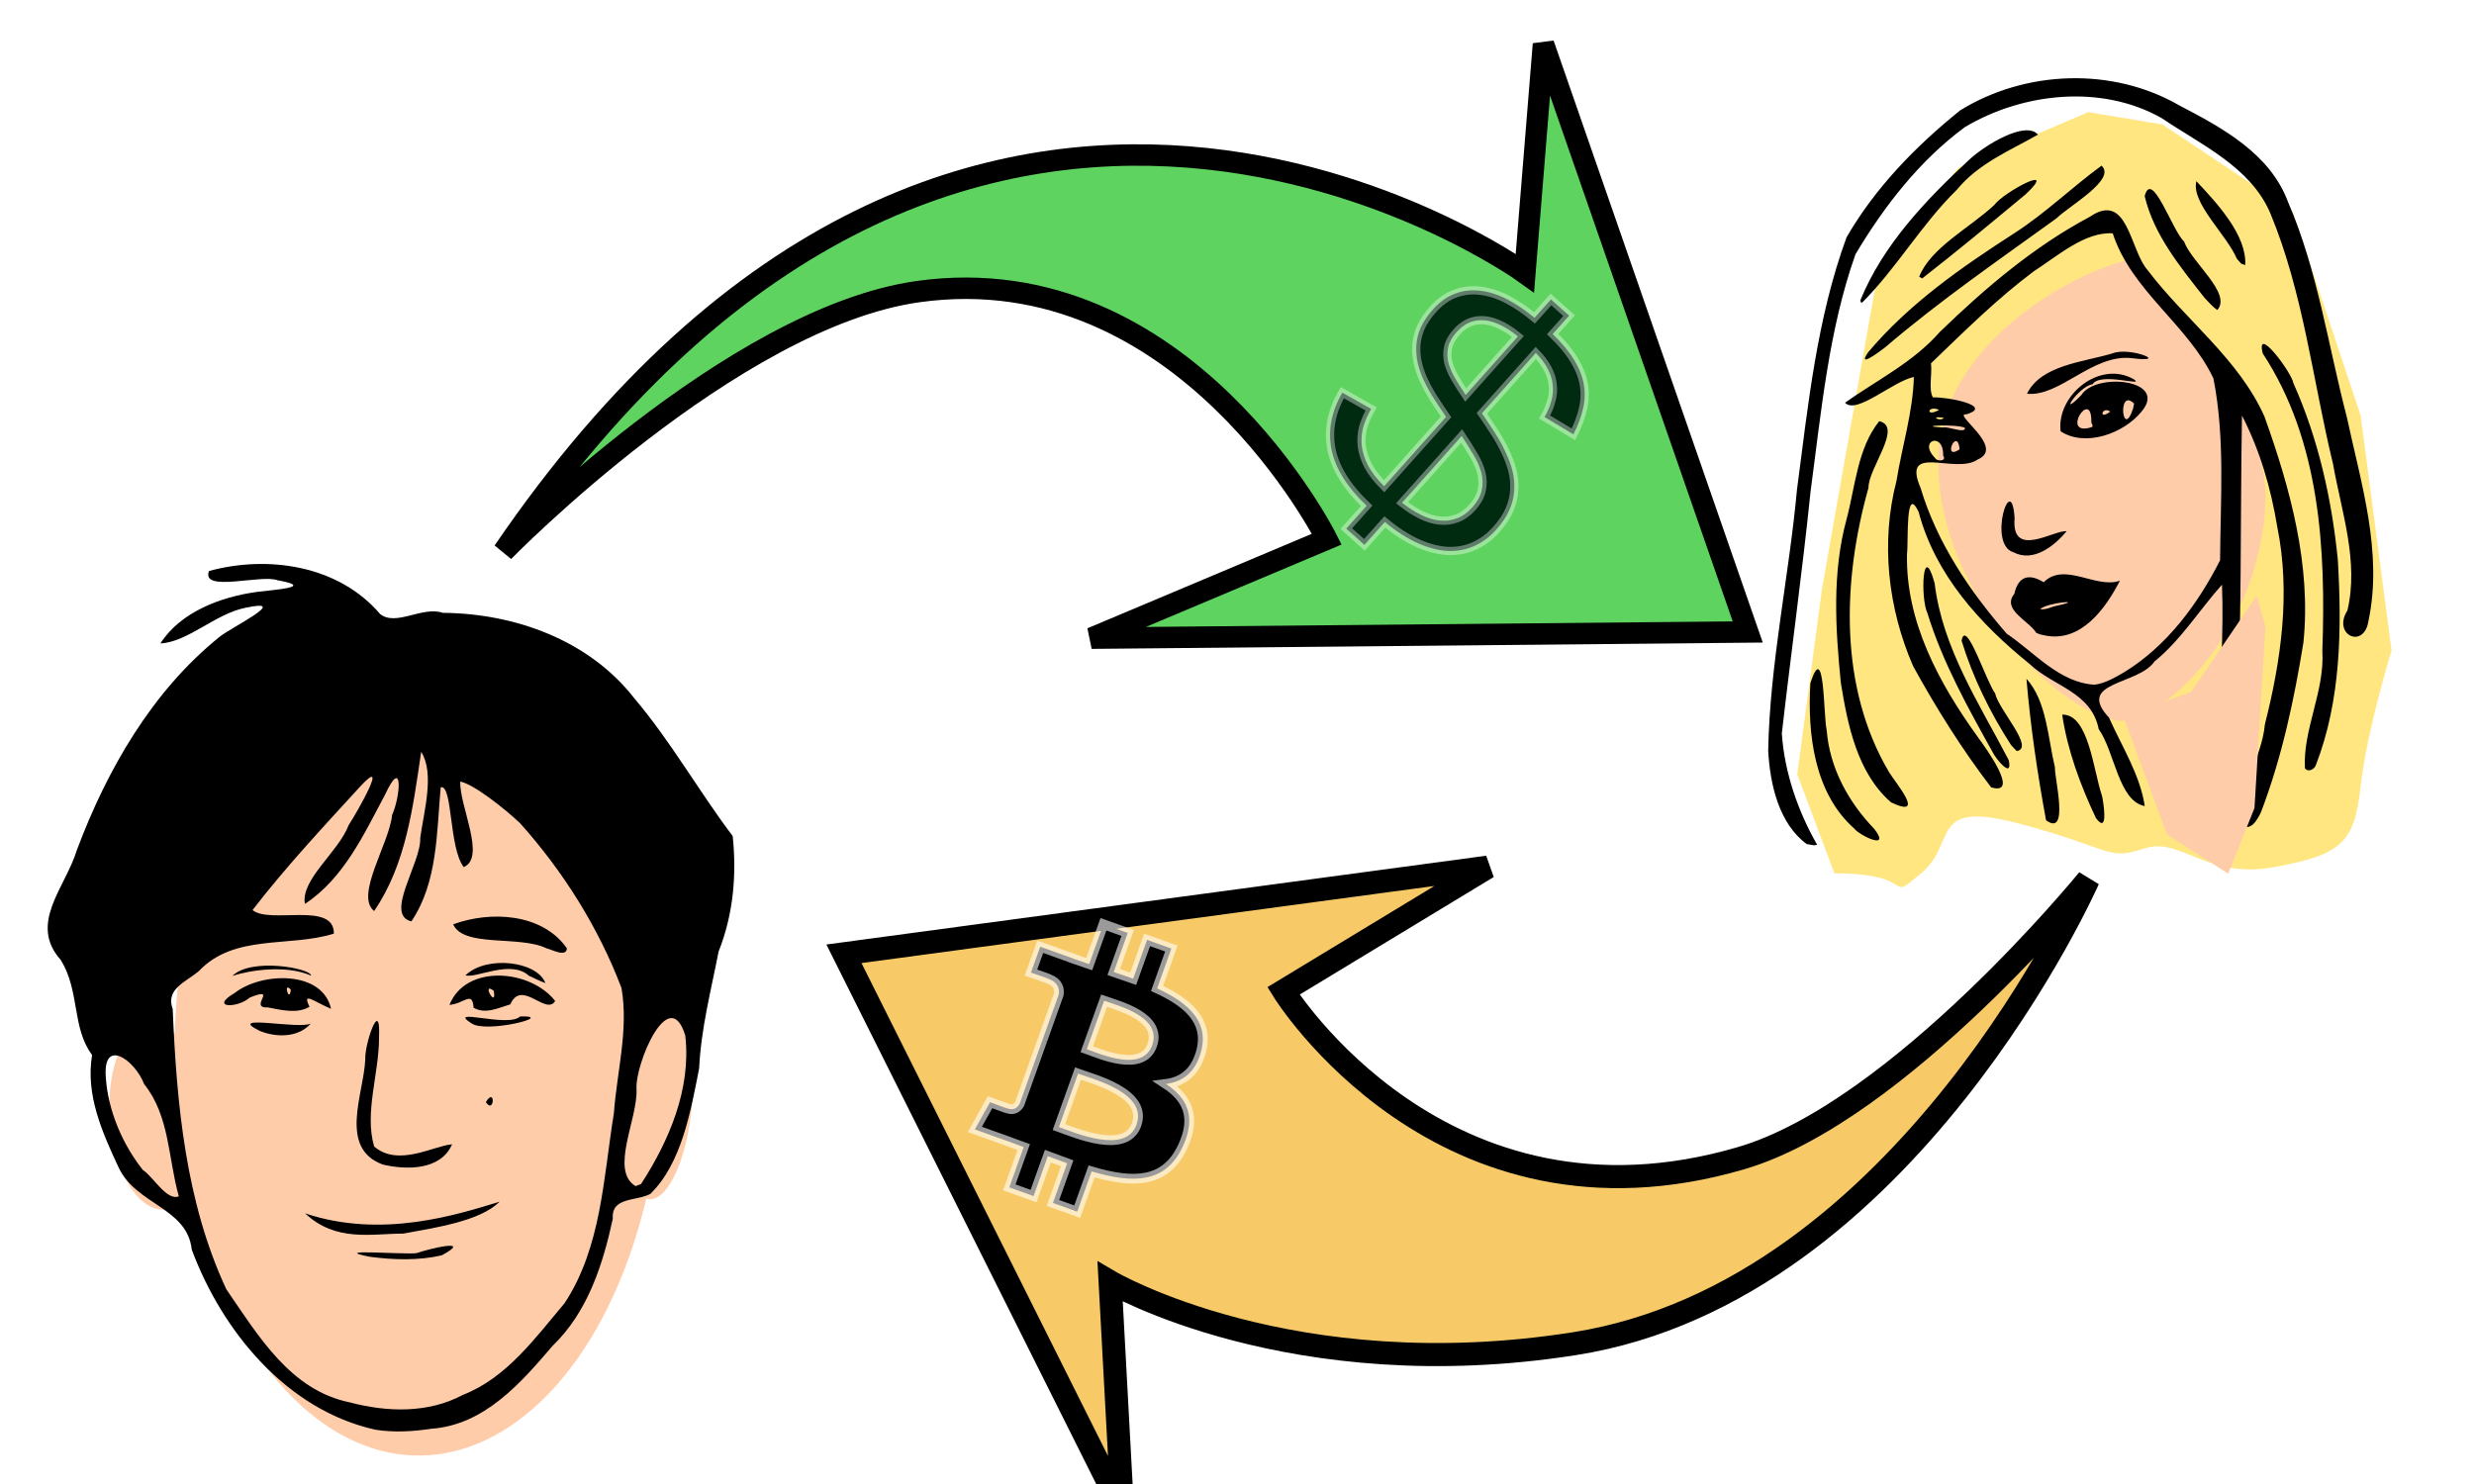 <?xml version="1.0" encoding="UTF-8" standalone="no"?>
<!-- Created with Inkscape (http://www.inkscape.org/) -->

<svg
   xmlns:dc="http://purl.org/dc/elements/1.1/"
   xmlns:cc="http://creativecommons.org/ns#"
   xmlns:rdf="http://www.w3.org/1999/02/22-rdf-syntax-ns#"
   xmlns:svg="http://www.w3.org/2000/svg"
   xmlns="http://www.w3.org/2000/svg"
   xmlns:sodipodi="http://sodipodi.sourceforge.net/DTD/sodipodi-0.dtd"
   xmlns:inkscape="http://www.inkscape.org/namespaces/inkscape"
   id="svg2"
   sodipodi:version="0.32"
   inkscape:version="0.48.0 r9654"
   width="300"
   height="180"
   version="1.0"
   sodipodi:docname="boy.svg">
  <defs
     id="defs5">
    <filter
       id="filter3877"
       inkscape:label="Inner Shadow"
       inkscape:menu="Shadows and Glows"
       inkscape:menu-tooltip="Adds a colorizable drop shadow inside"
       color-interpolation-filters="sRGB">
      <feGaussianBlur
         id="feGaussianBlur3879"
         stdDeviation="4"
         result="result8" />
      <feOffset
         id="feOffset3881"
         dx="4"
         dy="4"
         result="result11" />
      <feComposite
         id="feComposite3883"
         in2="result11"
         result="result6"
         in="SourceGraphic"
         operator="in" />
      <feFlood
         id="feFlood3885"
         result="result10"
         in="result6"
         flood-opacity="1"
         flood-color="rgb(0,0,0)" />
      <feBlend
         id="feBlend3887"
         in2="result10"
         mode="normal"
         in="result6"
         result="result12" />
      <feComposite
         id="feComposite3889"
         in2="SourceGraphic"
         result="result2"
         operator="in" />
    </filter>
    <filter
       id="filter4128"
       inkscape:label="Inner Shadow"
       inkscape:menu="Shadows and Glows"
       inkscape:menu-tooltip="Adds a colorizable drop shadow inside"
       color-interpolation-filters="sRGB">
      <feGaussianBlur
         id="feGaussianBlur4130"
         stdDeviation="4"
         result="result8" />
      <feOffset
         id="feOffset4132"
         dx="4"
         dy="4"
         result="result11" />
      <feComposite
         id="feComposite4134"
         in2="result11"
         result="result6"
         in="SourceGraphic"
         operator="in" />
      <feFlood
         id="feFlood4136"
         result="result10"
         in="result6"
         flood-opacity="1"
         flood-color="rgb(0,0,0)" />
      <feBlend
         id="feBlend4138"
         in2="result10"
         mode="normal"
         in="result6"
         result="result12" />
      <feComposite
         id="feComposite4140"
         in2="SourceGraphic"
         result="result2"
         operator="in" />
    </filter>
    <filter
       id="filter4148"
       inkscape:label="Inner Shadow"
       inkscape:menu="Shadows and Glows"
       inkscape:menu-tooltip="Adds a colorizable drop shadow inside"
       color-interpolation-filters="sRGB">
      <feGaussianBlur
         id="feGaussianBlur4150"
         stdDeviation="4"
         result="result8" />
      <feOffset
         id="feOffset4152"
         dx="4"
         dy="4"
         result="result11" />
      <feComposite
         id="feComposite4154"
         in2="result11"
         result="result6"
         in="SourceGraphic"
         operator="in" />
      <feFlood
         id="feFlood4156"
         result="result10"
         in="result6"
         flood-opacity="1"
         flood-color="rgb(0,0,0)" />
      <feBlend
         id="feBlend4158"
         in2="result10"
         mode="normal"
         in="result6"
         result="result12" />
      <feComposite
         id="feComposite4160"
         in2="SourceGraphic"
         result="result2"
         operator="in" />
    </filter>
    <filter
       id="filter4168"
       inkscape:label="Inner Shadow"
       inkscape:menu="Shadows and Glows"
       inkscape:menu-tooltip="Adds a colorizable drop shadow inside"
       color-interpolation-filters="sRGB">
      <feGaussianBlur
         id="feGaussianBlur4170"
         stdDeviation="4"
         result="result8" />
      <feOffset
         id="feOffset4172"
         dx="4"
         dy="4"
         result="result11" />
      <feComposite
         id="feComposite4174"
         in2="result11"
         result="result6"
         in="SourceGraphic"
         operator="in" />
      <feFlood
         id="feFlood4176"
         result="result10"
         in="result6"
         flood-opacity="1"
         flood-color="rgb(0,0,0)" />
      <feBlend
         id="feBlend4178"
         in2="result10"
         mode="normal"
         in="result6"
         result="result12" />
      <feComposite
         id="feComposite4180"
         in2="SourceGraphic"
         result="result2"
         operator="in" />
    </filter>
    <filter
       id="filter4201"
       inkscape:label="Inner Shadow"
       inkscape:menu="Shadows and Glows"
       inkscape:menu-tooltip="Adds a colorizable drop shadow inside"
       color-interpolation-filters="sRGB">
      <feGaussianBlur
         id="feGaussianBlur4203"
         stdDeviation="4"
         result="result8" />
      <feOffset
         id="feOffset4205"
         dx="4"
         dy="4"
         result="result11" />
      <feComposite
         id="feComposite4207"
         in2="result11"
         result="result6"
         in="SourceGraphic"
         operator="in" />
      <feFlood
         id="feFlood4209"
         result="result10"
         in="result6"
         flood-opacity="1"
         flood-color="rgb(0,0,0)" />
      <feBlend
         id="feBlend4211"
         in2="result10"
         mode="normal"
         in="result6"
         result="result12" />
      <feComposite
         id="feComposite4213"
         in2="SourceGraphic"
         result="result2"
         operator="in" />
    </filter>
    <filter
       id="filter4245"
       inkscape:label="Inner Shadow"
       inkscape:menu="Shadows and Glows"
       inkscape:menu-tooltip="Adds a colorizable drop shadow inside"
       color-interpolation-filters="sRGB">
      <feGaussianBlur
         id="feGaussianBlur4247"
         stdDeviation="4"
         result="result8" />
      <feOffset
         id="feOffset4249"
         dx="4"
         dy="4"
         result="result11" />
      <feComposite
         id="feComposite4251"
         in2="result11"
         result="result6"
         in="SourceGraphic"
         operator="in" />
      <feFlood
         id="feFlood4253"
         result="result10"
         in="result6"
         flood-opacity="1"
         flood-color="rgb(0,0,0)" />
      <feBlend
         id="feBlend4255"
         in2="result10"
         mode="normal"
         in="result6"
         result="result12" />
      <feComposite
         id="feComposite4257"
         in2="SourceGraphic"
         result="result2"
         operator="in" />
    </filter>
  </defs>
  <sodipodi:namedview
     inkscape:window-height="694"
     inkscape:window-width="1024"
     inkscape:pageshadow="2"
     inkscape:pageopacity="0.0"
     guidetolerance="10.0"
     gridtolerance="10.0"
     objecttolerance="10.0"
     borderopacity="1.0"
     bordercolor="#666666"
     pagecolor="#ffffff"
     id="base"
     inkscape:zoom="1.3321555"
     inkscape:cx="149.1793"
     inkscape:cy="54.991489"
     inkscape:window-x="0"
     inkscape:window-y="26"
     inkscape:current-layer="svg2"
     showgrid="false"
     inkscape:window-maximized="1" />
  <path
     transform="matrix(0.153,-0.02,0.017,0.186,8.782,110.748)"
     d="m 85.576,134.136 a 37.533,60.73 0 1 1 -75.066,0 37.533,60.73 0 1 1 75.066,0 z"
     sodipodi:ry="60.729923"
     sodipodi:rx="37.533157"
     sodipodi:cy="134.13576"
     sodipodi:cx="48.042439"
     id="path4142"
     style="fill:#ffccaa;fill-opacity:1;stroke:none;filter:url(#filter4128)"
     sodipodi:type="arc" />
  <path
     sodipodi:type="arc"
     style="fill:#ffccaa;fill-opacity:1;stroke:none;filter:url(#filter4128)"
     id="path4126"
     sodipodi:cx="48.042439"
     sodipodi:cy="134.13576"
     sodipodi:rx="37.533157"
     sodipodi:ry="60.729923"
     d="m 85.576,134.136 a 37.533,60.73 0 1 1 -75.066,0 37.533,60.73 0 1 1 75.066,0 z"
     transform="matrix(0.789,0,0,0.807,9.722,16.061)" />
  <path
     style="fill:#ffe680;stroke:none;filter:url(#filter4168)"
     d="m 218.443,101.931 c 10.509,0 6.005,3.753 10.509,0 4.504,-3.753 0.751,-9.008 12.011,-6.005 11.26,3.003 10.509,4.504 15.013,3.003 4.504,-1.501 7.507,3.753 15.764,2.252 8.257,-1.501 9.759,-3.003 10.509,-9.759 0.751,-6.756 3.753,-16.515 3.753,-16.515 l -3.753,-28.525 -8.257,-24.772 -15.764,-10.509 -9.008,-1.501 -15.764,6.756 -9.759,12.761 -6.756,38.284 -3.003,22.52 z"
     id="path4166"
     inkscape:connector-curvature="0" />
  <path
     transform="matrix(0.803,0,0,0.94,48.85,5.656)"
     style="fill:#ffccaa;fill-opacity:1;stroke:none;filter:url(#filter4148)"
     d="m 277.174,56.248 c -1.859,17.34 -17.083,27.365 -22.128,26.731 -9.686,-1.218 -28.393,-17.538 -27.085,-34.914 0.991,-13.179 18.804,-22.801 29.946,-24.86 8.526,9.674 20.589,20.711 19.267,33.044 z"
     id="path4146"
     inkscape:connector-curvature="0"
     sodipodi:nodetypes="ssscs" />
  <path
     inkscape:connector-curvature="0"
     style="fill:#000000"
     d="m 219.09,102.384 c -3.406,-2.505 -4.454,-7.295 -4.678,-11.332 0.208,-10.637 2.521,-21.094 3.493,-31.671 1.351,-10.288 2.414,-20.79 6.006,-30.584 3.452,-6.004 8.418,-11.092 13.788,-15.415 7.921,-4.883 18.463,-5.278 26.573,-0.593 5.248,2.741 11.014,5.851 13.196,11.753 3.576,8.295 4.842,17.337 7.107,26.033 1.731,8.067 4.376,16.416 2.636,24.702 -0.529,3.569 -4.444,1.721 -2.559,-1.23 1.405,-5.94 -0.714,-11.942 -1.748,-17.781 -2.466,-10.147 -3.58,-20.711 -7.606,-30.415 -2.422,-5.641 -8.392,-8.28 -13.196,-11.54 -7.295,-4.11 -16.804,-3.082 -23.838,1.106 -5.493,4.05 -9.802,9.602 -13.268,15.428 -3.262,9.216 -4.144,19.075 -5.439,28.716 -1.009,9.82 -2.372,19.601 -3.492,29.406 0.32,4.725 1.96,9.443 4.289,13.508 l -0.386,0.052 -0.88,-0.143 0,0 z m 5.769,-1.875 c -4.879,-4.317 -5.694,-11.506 -5.331,-17.648 1.757,-5.46 1.566,3.926 1.977,5.697 0.364,4.583 2.62,8.707 5.767,11.98 2.119,2.729 -1.853,0.75 -2.413,-0.029 z m 46.908,-0.594 c -0.424,-3.952 2.505,-7.951 2.879,-12.076 1.981,-7.794 3.123,-15.946 1.5,-23.922 -0.765,-4.679 -2.103,-9.284 -4.28,-13.508 -0.225,12.855 0.014,25.728 -0.698,38.566 -0.876,3.481 -0.906,9.069 -4.289,10.522 -0.124,-3.473 1.985,-7.18 1.997,-10.893 0.37,-5.882 0.785,-11.792 0.566,-17.683 -2.727,3.036 -4.942,6.676 -8.18,9.31 -1.993,2.909 -9.611,2.414 -5.52,6.813 1.556,3.503 3.758,6.917 4.335,10.725 -3.174,-0.579 -3.633,-6.58 -5.584,-9.336 -0.916,-4.529 -5.473,-5.133 -8.389,-7.909 -5.982,-4.815 -11.422,-10.795 -13.437,-18.397 -1.65,-3.571 -1.232,3.586 -1.421,5.069 -0.175,8.209 3.888,15.665 8.541,22.141 0.916,1.245 5.285,7.213 1.665,6.168 -3.54,-4.62 -6.658,-9.607 -9.464,-14.707 -3.052,-7.023 -3.956,-15.001 -2.02,-22.455 0.677,-4.202 2,-8.37 2.111,-12.619 -2.531,0.517 -6.996,4.626 -8.345,3.12 3.908,-2.765 8.303,-4.921 11.506,-8.594 5.489,-5.312 11.405,-10.353 18.169,-13.95 4.646,-3.17 4.832,4.028 7.031,6.485 4.552,6.02 11.023,10.714 14.156,17.75 3.129,8.724 5.684,18.07 4.72,27.416 -1.131,6.949 -2.612,13.925 -5.127,20.515 -0.384,0.854 -1.345,2.629 -2.423,1.447 z M 257.616,81.512 c 5.154,-3.16 8.917,-8.274 11.593,-13.553 0.044,-7.355 0.624,-14.8 -0.806,-22.059 -3.072,-6.503 -9.933,-10.597 -12.211,-17.597 -3.361,-0.222 -6.69,2.754 -9.558,4.593 -4.483,3.35 -8.455,7.305 -12.482,11.175 0.164,1.301 -0.321,3.186 0.236,4.132 1.633,-0.091 7.479,1.015 4.056,2.054 -1.799,-0.169 4.775,4.033 1.399,5.461 -2.687,1.923 -9.337,-2.082 -6.952,3.466 1.976,6.613 5.951,12.515 10.445,17.677 3.367,2.266 6.373,5.944 10.657,6.19 1.321,-0.18 2.489,-0.885 3.622,-1.537 z m -10.7,-4.755 c -0.87,-1.448 -4.215,-2.812 -2.66,-4.722 0.541,-2.421 2.065,-2.347 3.562,-1.412 2.542,-2.53 6.354,0.843 9.246,-0.19 -1.72,3.366 -4.737,7.569 -9.126,6.635 l -0.569,-0.125 -0.453,-0.186 0,0 z m 2.553,-3.296 c 3.511,-0.771 -1.058,-0.414 -2.089,0.411 0.686,0.154 1.418,-0.31 2.089,-0.411 z m -5.329,-6.48 c -3.154,-0.952 -0.208,-10.125 0.153,-4.13 -0.424,5.01 4.795,1.395 6.315,1.582 -1.502,1.791 -4.027,3.827 -6.468,2.548 z m 5.73,-14.668 c -0.515,-4.388 4.751,-8.668 8.865,-6.318 1.497,0.982 -4.011,-0.917 -4.987,0.61 -1.722,0.258 -4.288,4.315 -1.362,1.314 1.717,-2.787 10.573,-1.906 7.319,1.982 -2.192,2.719 -6.88,4.358 -9.836,2.411 z m 3.728,-1.059 c 0.115,-4.464 -3.948,1.889 0.119,0.53 l 0.031,-0.193 -0.149,-0.337 0,0 z m 5.185,-2.299 c -2.057,-2.04 -1.425,4.548 -0.123,0.603 l 0.123,-0.603 0,0 z m -2.891,0.97 c -1.007,-0.728 -1.491,1.151 0,0 z m -10.096,-2.164 c 1.688,-3.481 6.839,-3.844 10.34,-4.888 2.091,-0.876 7.202,1.215 2.357,0.567 -4.772,-0.519 -8.703,4.721 -12.697,4.321 l 0,0 z m -10.168,7.506 c 0.102,-2.969 -3.124,-1.854 -0.958,0.305 0.172,0.402 1.453,0.409 0.958,-0.305 z m 2.001,-0.77 c -0.296,-2.857 -2.188,1.498 0,0 z m 0.641,-2.606 c -1.048,-0.496 -6.287,-0.231 -2.633,-0.036 0.571,-0.171 2.73,0.791 2.633,0.036 z m -2.559,-1.216 c -1.917,-0.282 -0.379,0.547 0,0 l 0,0 z m -0.57,-0.963 c -1.433,-0.618 -1.701,0.971 0,0 z m 12.967,49.781 c -1.051,-5.675 -1.892,-11.413 -2.379,-17.164 2.457,2.689 2.602,7.201 3.458,10.764 -0.092,1.155 1.803,8.505 -1.079,6.4 z m 6.05,-0.263 c -1.876,-3.963 -3.452,-8.201 -4.094,-12.544 3.22,-0.132 3.785,6.856 4.826,9.831 0.141,0.612 0.864,4.844 -0.732,2.713 z m -24.846,-1.907 c -4.095,-3.57 -5.256,-9.358 -6.089,-14.495 -0.657,-6.605 -1.074,-13.36 0.693,-19.842 1.067,-3.993 1.311,-8.572 3.958,-11.899 2.923,0.653 -1.331,5.694 -1.298,8.074 -3.157,11.219 -3.614,24.157 2.489,34.492 0.741,1.237 4.612,5.745 0.247,3.669 z m 12.385,-5.972 c -3.037,-5.457 -6.142,-11.01 -7.98,-16.997 -0.858,-1.766 -0.596,-8.937 0.879,-3.616 0.946,7.872 5.409,14.598 8.99,21.466 0.493,2.4 -1.605,-0.247 -1.889,-0.852 z m 37.799,1.822 c -0.247,-4.729 2.423,-9.344 2.116,-14.22 0.433,-12.3 -0.26,-25.478 -7.227,-36.08 -0.899,-3.591 3.495,2.27 3.724,3.619 3.017,6.735 4.653,14.091 5.38,21.419 0.487,8.326 0.392,17.005 -2.658,24.872 -0.147,0.5 -0.949,0.967 -1.335,0.391 z m -35.648,-2.827 c -2.522,-3.911 -4.629,-8.179 -5.984,-12.635 0.512,-2.839 2.971,4.919 4.062,6.383 0.466,2.065 4.825,6.591 2.641,7.008 l -0.347,-0.34 -0.372,-0.416 0,0 z m -17.321,-47.609 c 4.96,-5.897 11.311,-10.308 17.734,-14.453 3.767,-2.414 6.98,-5.566 10.572,-8.191 1.836,1.662 -3.873,4.839 -5.48,6.403 -7.023,5.079 -14.172,9.996 -20.763,15.64 -0.347,0.259 -3.538,2.735 -2.063,0.601 z m 40.783,-6.63 c -2.918,-3.726 -6.14,-7.625 -7.243,-12.319 0.866,-3.374 3.363,4.235 4.769,5.494 0.935,2.573 5.833,6.311 4.039,8.318 -0.606,-0.405 -1.061,-0.979 -1.566,-1.492 z m -41.722,0.322 c 2.754,-6.746 7.969,-12.202 13.242,-17.093 1.858,-1.726 6.799,-4.755 8.297,-3.006 -3.432,1.95 -7.23,3.499 -9.822,6.671 -4.28,4.181 -7.295,9.492 -11.494,13.7 l -0.169,-0.032 -0.053,-0.241 0,0 z m 7.136,-2.873 c 1.431,-3.563 6.124,-5.901 9.107,-8.692 1.105,-1.546 7.931,-5.191 3.811,-1.303 -4.15,3.448 -8.302,6.9 -12.56,10.214 l -0.357,-0.22 0,0 z m 38.523,-2.168 c -1.253,-2.946 -5.576,-6.777 -4.912,-9.409 2.523,2.671 6.138,6.58 5.923,10.171 l -0.477,-0.162 -0.534,-0.6 10e-6,0 z"
     id="path2758" />
  <path
     style="fill:#ffccaa;fill-opacity:1;stroke:none;filter:url(#filter4245)"
     d="m 269.646,68.267 -7.962,11.678 -8.227,2.919 5.308,14.332 7.431,4.777 3.185,-7.962 1.327,-22.028 z"
     id="path4183"
     inkscape:connector-curvature="0" />
  <path
     style="fill:#f7ca67;fill-opacity:1;stroke:#000000;stroke-width:2.8;stroke-linecap:butt;stroke-linejoin:miter;stroke-miterlimit:4;stroke-opacity:1;stroke-dasharray:none;filter:url(#filter4201)"
     d="m 132.117,179.249 -33.78,-67.56 78.069,-10.509 -24.772,15.013 c 0,0 19.137,30.991 55.549,20.268 19.136,-5.635 42.037,-33.78 42.037,-33.78 0,0 -22.015,49.963 -62.305,56.3 -34.324,5.398 -56.3,-7.507 -56.3,-7.507 z"
     id="path4199"
     inkscape:connector-curvature="0"
     sodipodi:nodetypes="ccccscscc" />
  <path
     style="fill:#5fd35f;stroke:#000000;stroke-width:2.6;stroke-linecap:butt;stroke-linejoin:miter;stroke-miterlimit:4;stroke-opacity:1;stroke-dasharray:none;filter:url(#filter3877)"
     d="M 57.05,62.897 C 113.35,-19.676 180.91,29.117 180.91,29.117 l 2.252,-27.775 24.772,71.313 -79.57,0.751 28.525,-12.011 c 0,0 -17.265,-34.531 -49.544,-30.027 C 84.733,34.524 57.05,62.897 57.05,62.897 z"
     id="path3101"
     inkscape:connector-curvature="0"
     sodipodi:nodetypes="ccccccsc" />
  <g
     transform="matrix(0.746,0.666,-0.666,0.746,0,0)"
     style="font-size:33.715px;font-style:normal;font-weight:normal;line-height:125%;letter-spacing:0px;word-spacing:0px;fill:#002b11;fill-opacity:1;stroke:none;font-family:Sans"
     id="text3873">
    <path
       d="m 178.121,-72.898 c -3e-5,1.152 -0.215,2.22 -0.645,3.204 -0.43,0.983 -1.083,1.844 -1.959,2.581 -0.876,0.722 -1.99,1.306 -3.342,1.752 -1.337,0.43 -2.919,0.684 -4.748,0.761 l 0,3.711 -2.95,0 0,-3.711 c -3.303,-0.108 -5.893,-0.868 -7.767,-2.282 -1.859,-1.429 -3.05,-3.426 -3.572,-5.992 l 3.918,-0.853 c 0.169,0.83 0.423,1.598 0.761,2.305 0.353,0.691 0.822,1.298 1.406,1.821 0.599,0.522 1.329,0.945 2.19,1.268 0.86,0.307 1.882,0.492 3.065,0.553 l 0,-11.27 c -0.123,-0.031 -0.238,-0.061 -0.346,-0.092 -0.061,-0.015 -0.138,-0.038 -0.23,-0.069 -0.046,-0.015 -0.085,-0.023 -0.115,-0.023 -0.753,-0.184 -1.506,-0.384 -2.259,-0.599 -0.753,-0.23 -1.467,-0.492 -2.143,-0.784 -0.676,-0.307 -1.306,-0.668 -1.89,-1.083 -0.584,-0.43 -1.091,-0.922 -1.521,-1.475 -0.43,-0.568 -0.768,-1.222 -1.014,-1.959 -0.23,-0.753 -0.346,-1.613 -0.346,-2.581 0,-1.26 0.246,-2.343 0.738,-3.25 0.492,-0.922 1.175,-1.682 2.051,-2.282 0.876,-0.615 1.913,-1.076 3.111,-1.383 1.214,-0.307 2.535,-0.484 3.964,-0.53 l 0,-2.996 2.95,0 0,2.996 c 1.567,0.061 2.904,0.261 4.01,0.599 1.122,0.338 2.074,0.814 2.858,1.429 0.784,0.615 1.421,1.375 1.913,2.282 0.492,0.891 0.891,1.921 1.198,3.088 l -4.01,0.761 c -0.154,-0.738 -0.384,-1.406 -0.691,-2.005 -0.292,-0.615 -0.684,-1.137 -1.175,-1.567 -0.476,-0.446 -1.053,-0.791 -1.729,-1.037 -0.676,-0.261 -1.467,-0.423 -2.374,-0.484 l 0,9.818 c 0.891,0.215 1.775,0.446 2.65,0.691 0.876,0.23 1.706,0.515 2.489,0.853 0.799,0.323 1.536,0.707 2.213,1.152 0.676,0.446 1.26,0.983 1.752,1.613 0.507,0.615 0.899,1.337 1.175,2.166 0.277,0.83 0.415,1.798 0.415,2.904 m -19.544,-14.704 c -1e-5,0.83 0.154,1.521 0.461,2.074 0.307,0.538 0.722,0.991 1.245,1.36 0.538,0.353 1.16,0.645 1.867,0.876 0.722,0.231 1.498,0.453 2.328,0.668 l 0,-9.519 c -1.091,0.046 -2.013,0.2 -2.766,0.461 -0.753,0.246 -1.36,0.576 -1.821,0.991 -0.461,0.4 -0.799,0.868 -1.014,1.406 -0.2,0.522 -0.3,1.083 -0.3,1.682 m 15.58,14.635 c -2e-5,-0.968 -0.184,-1.759 -0.553,-2.374 -0.369,-0.63 -0.86,-1.145 -1.475,-1.544 -0.615,-0.399 -1.329,-0.722 -2.143,-0.968 -0.814,-0.261 -1.667,-0.507 -2.558,-0.738 l 0,10.855 c 0.999,-0.061 1.905,-0.207 2.72,-0.438 0.83,-0.23 1.536,-0.561 2.12,-0.991 0.599,-0.43 1.06,-0.96 1.383,-1.59 0.338,-0.63 0.507,-1.367 0.507,-2.213"
       style="font-size:47.201px;font-variant:normal;font-stretch:normal;text-align:start;writing-mode:lr-tb;text-anchor:start;fill:#002b11;stroke:#ffffff;stroke-width:1;stroke-miterlimit:4;stroke-opacity:0.376;stroke-dasharray:none;font-family:Liberation Mono;-inkscape-font-specification:Liberation Mono"
       id="path3892"
       inkscape:connector-curvature="0" />
  </g>
  <g
     id="g4776"
     transform="matrix(0.382,0.038,0.038,-0.382,139.714,126.783)"
     style="fill:#000000;fill-opacity:1;stroke:#ffffff;stroke-width:3.08;stroke-miterlimit:4;stroke-opacity:0.603;stroke-dasharray:none">
    <path
       inkscape:connector-curvature="0"
       d="m 0,0 c -2.226,-8.924 -15.975,-4.389 -20.435,-3.277 l 3.933,15.772 C -12.044,11.383 2.321,9.309 0,0 m -2.44,-25.452 c -2.445,-9.811 -18.961,-4.507 -24.319,-3.176 l 4.339,17.389 c 5.355,-1.335 22.53,-3.981 19.98,-14.213 M 15.609,-0.141 C 17.042,9.441 9.746,14.591 -0.229,18.026 l 3.235,12.978 -7.9,1.969 -3.151,-12.636 c -2.079,0.518 -4.21,1.006 -6.331,1.489 l 3.171,12.719 -7.893,1.969 -3.239,-12.974 c -1.719,0.391 -3.407,0.778 -5.046,1.186 l 0.008,0.039 -10.894,2.72 -2.101,-8.437 c 0,0 5.861,-1.342 5.737,-1.427 3.2,-0.799 3.778,-2.915 3.681,-4.594 l -3.685,-14.785 c 0.22,-0.057 0.505,-0.136 0.822,-0.264 -0.264,0.066 -0.545,0.137 -0.835,0.207 l -5.166,-20.71 c -0.392,-0.972 -1.385,-2.431 -3.621,-1.877 0.079,-0.115 -5.745,1.432 -5.745,1.432 l -3.921,-9.041 10.281,-2.563 c 1.911,-0.478 3.788,-0.979 5.632,-1.453 l -3.268,-13.127 7.891,-1.969 3.237,12.987 c 2.158,-0.584 4.25,-1.125 6.298,-1.634 l -3.226,-12.926 7.901,-1.969 3.269,13.102 c 13.473,-2.548 23.604,-1.52 27.866,10.664 3.437,9.809 -0.17,15.468 -7.258,19.159 5.162,1.191 9.051,4.587 10.089,11.599"
       style="fill:#000000;fill-opacity:1;fill-rule:nonzero;stroke:#ffffff;stroke-width:3.08;stroke-miterlimit:4;stroke-opacity:0.603;stroke-dasharray:none"
       id="path4778" />
  </g>
  <path
     sodipodi:type="arc"
     style="fill:#ffccaa;fill-opacity:1;stroke:none;filter:url(#filter4128)"
     id="path4144"
     sodipodi:cx="48.042439"
     sodipodi:cy="134.13576"
     sodipodi:rx="37.533157"
     sodipodi:ry="60.729923"
     d="m 85.576,134.136 a 37.533,60.73 0 1 1 -75.066,0 37.533,60.73 0 1 1 75.066,0 z"
     transform="matrix(0.105,0.02,-0.021,0.185,77.309,107.602)" />
  <path
     style="fill:#000000"
     d="m 45.515,173.413 c -10.726,-2.379 -18.567,-11.916 -22.262,-21.84 -0.551,-5.114 -6.759,-5.425 -8.879,-9.985 -1.978,-4.248 -4.016,-8.796 -3.207,-13.622 -2.489,-3.348 -1.452,-7.707 -3.79,-11.516 -3.974,-4.448 0.563,-8.78 1.949,-13.359 3.654,-9.744 9.12,-19.268 17.32,-25.865 1.395,-1.129 8.742,-4.707 3.136,-3.51 -3.645,0.708 -7.022,4.178 -10.328,4.324 2.443,-3.82 7.316,-5.644 11.693,-6.245 1.968,-0.259 7.216,-0.565 2.517,-1.414 -2.023,-0.75 -9.309,1.53 -8.32,-1.121 7.179,-1.96 15.727,-0.683 20.745,5.215 1.945,1.546 5.105,-0.991 7.609,-0.143 8.741,0.074 17.716,3.301 23.218,10.365 4.435,5.231 7.803,11.25 11.93,16.711 0.491,4.628 0.095,9.476 -1.707,14.005 -0.922,4.735 -2.129,9.335 -2.363,14.189 -1.029,5.209 -2.112,11.482 -5.907,15.205 -1.678,0.923 -4.768,0.327 -4.56,3.025 -1.221,5.617 -3.053,11.314 -7.305,15.415 -3.895,4.559 -8.297,9.604 -14.729,10.056 -2.232,0.336 -4.523,0.466 -6.761,0.113 z m 10.61,-4.221 c 5.308,-2.062 8.778,-6.911 12.332,-11.121 4.478,-6.781 4.715,-15.271 5.985,-23.06 0.366,-5.035 1.804,-10.151 0.917,-15.182 -2.784,-7.331 -7.078,-14.157 -12.309,-19.996 -1.918,-1.803 -5.59,-4.706 -7.238,-5.036 -0.127,2.932 3.165,9.223 0.417,10.375 -1.806,-2.336 -1.322,-10.046 -2.788,-9.685 -0.498,5.483 -0.362,11.543 -3.557,16.269 -3.33,-0.792 1.209,-7.093 1.072,-10.116 0.457,-3.298 1.768,-7.801 0.119,-10.452 -0.987,6.621 -1.817,13.635 -5.708,19.313 -2.379,-1.875 1.868,-8.237 2.174,-11.641 1.044,-2.287 1.358,-7.212 -0.837,-2.498 -2.572,4.827 -5.022,10.183 -9.731,13.273 -0.531,-2.962 4.072,-6.29 5.306,-9.552 1.08,-1.654 5.094,-8.726 1.289,-4.565 -4.432,4.848 -8.934,9.664 -12.946,14.869 2.127,1.742 9.915,-1.099 9.865,2.856 -5.392,1.697 -12.102,-0.01 -16.398,4.568 -1.558,1.304 -4.04,2.134 -3.146,4.586 0.476,11.532 1.569,23.408 6.5,33.981 3.845,5.592 7.761,12.263 14.986,13.724 4.499,1.189 9.484,1.349 13.696,-0.91 z M 44.839,152.441 c -5.172,-1.027 4.312,-0.231 5.683,-0.447 1.435,-0.509 6.978,-1.858 3.044,0.273 -2.853,0.65 -5.843,0.551 -8.727,0.174 z m 15.733,-6.678 c -2.354,2.379 -7.891,3.159 -11.662,3.865 -3.881,0.002 -8.168,1.059 -11.912,-2.453 9.313,3.111 18.457,0.152 23.574,-1.413 z M 46.431,141.257 c -5.44,-1.988 -2.309,-8.602 -2.139,-12.753 -0.105,-1.846 1.891,-7.67 1.67,-2.689 0.017,4.378 -1.798,9.12 -0.594,13.248 2.924,2.526 7.239,-0.102 9.453,-0.267 -1.379,3.182 -5.537,3.129 -8.391,2.461 z m 12.486,-7.577 c 1.174,-1.942 1.046,1.558 0,0 z m -27.457,-8.654 c -4.21,-2.106 4.954,-0.103 6.236,-0.891 -1.496,1.756 -4.248,1.725 -6.236,0.891 z m 25.689,-0.915 c -3.042,-1.97 4.498,0.583 5.917,-0.821 4.53,-0.134 -4.151,2.125 -5.917,0.821 z m -24.665,-1.915 c -2.458,0.111 1.411,-2.64 -2.193,-1.202 -1.495,1.337 -4.988,1.301 -1.805,-0.572 3.283,-2.548 10.649,-2.73 11.655,1.946 -2.208,-0.957 -3.521,-2.125 -2.608,-0.249 -1.53,0.887 -3.429,0.379 -5.048,0.076 z m 2.776,-2.161 c -1.005,-1.088 -0.139,1.768 -2e-6,1e-5 z m 22.168,2.193 c -0.151,-2.119 -1.134,-0.478 -2.927,-0.342 1.982,-4.993 9.832,-4.319 12.818,-0.471 -1.117,1.827 -4.056,-2.709 -5.436,0.404 -1.412,0.42 -3.025,1.251 -4.456,0.41 z m 2.446,-2.048 c -1.587,-1.212 0.405,2.33 0,0 z m 4.255,-1.833 c -2.193,-2.002 -6.397,0.366 -7.685,-0.047 2.518,-2.448 8.675,-1.744 9.693,0.942 -0.693,-0.245 -1.34,-0.595 -2.008,-0.895 z m -35.944,0.022 c 2.274,-2.251 9.484,-0.937 9.546,-0.029 -3.096,-1.375 -7.583,-0.621 -9.546,0.029 z m 38.081,-3.343 c -3.248,-1.601 -10.058,-0.061 -11.312,-2.912 4.496,-1.657 10.809,-1.368 13.789,2.912 -0.066,1.158 -1.89,0.109 -2.476,-2.4e-4 z m -44.582,30.071 c -1.31,-4.594 -1.083,-9.704 -4.215,-13.618 -1.063,-2.838 -5.067,-5.794 -4.631,-0.708 0.281,3.972 2.037,8.071 4.496,11.146 1.231,0.789 2.906,3.802 4.35,3.181 z m 56.056,-1.495 c 3.433,-5.287 6.093,-11.588 5.36,-17.99 -1.952,-6.414 -6.119,3.454 -5.914,6.499 0.166,3.616 -3.281,9.88 -0.109,11.762 z"
     id="path1873"
     inkscape:connector-curvature="0"
     sodipodi:nodetypes="cccccccccccccccccccccccccccccccccccccccccccccccccccccccccccccccccccccccccccccccccccccccccccccccccccccccccccc" />
</svg>
